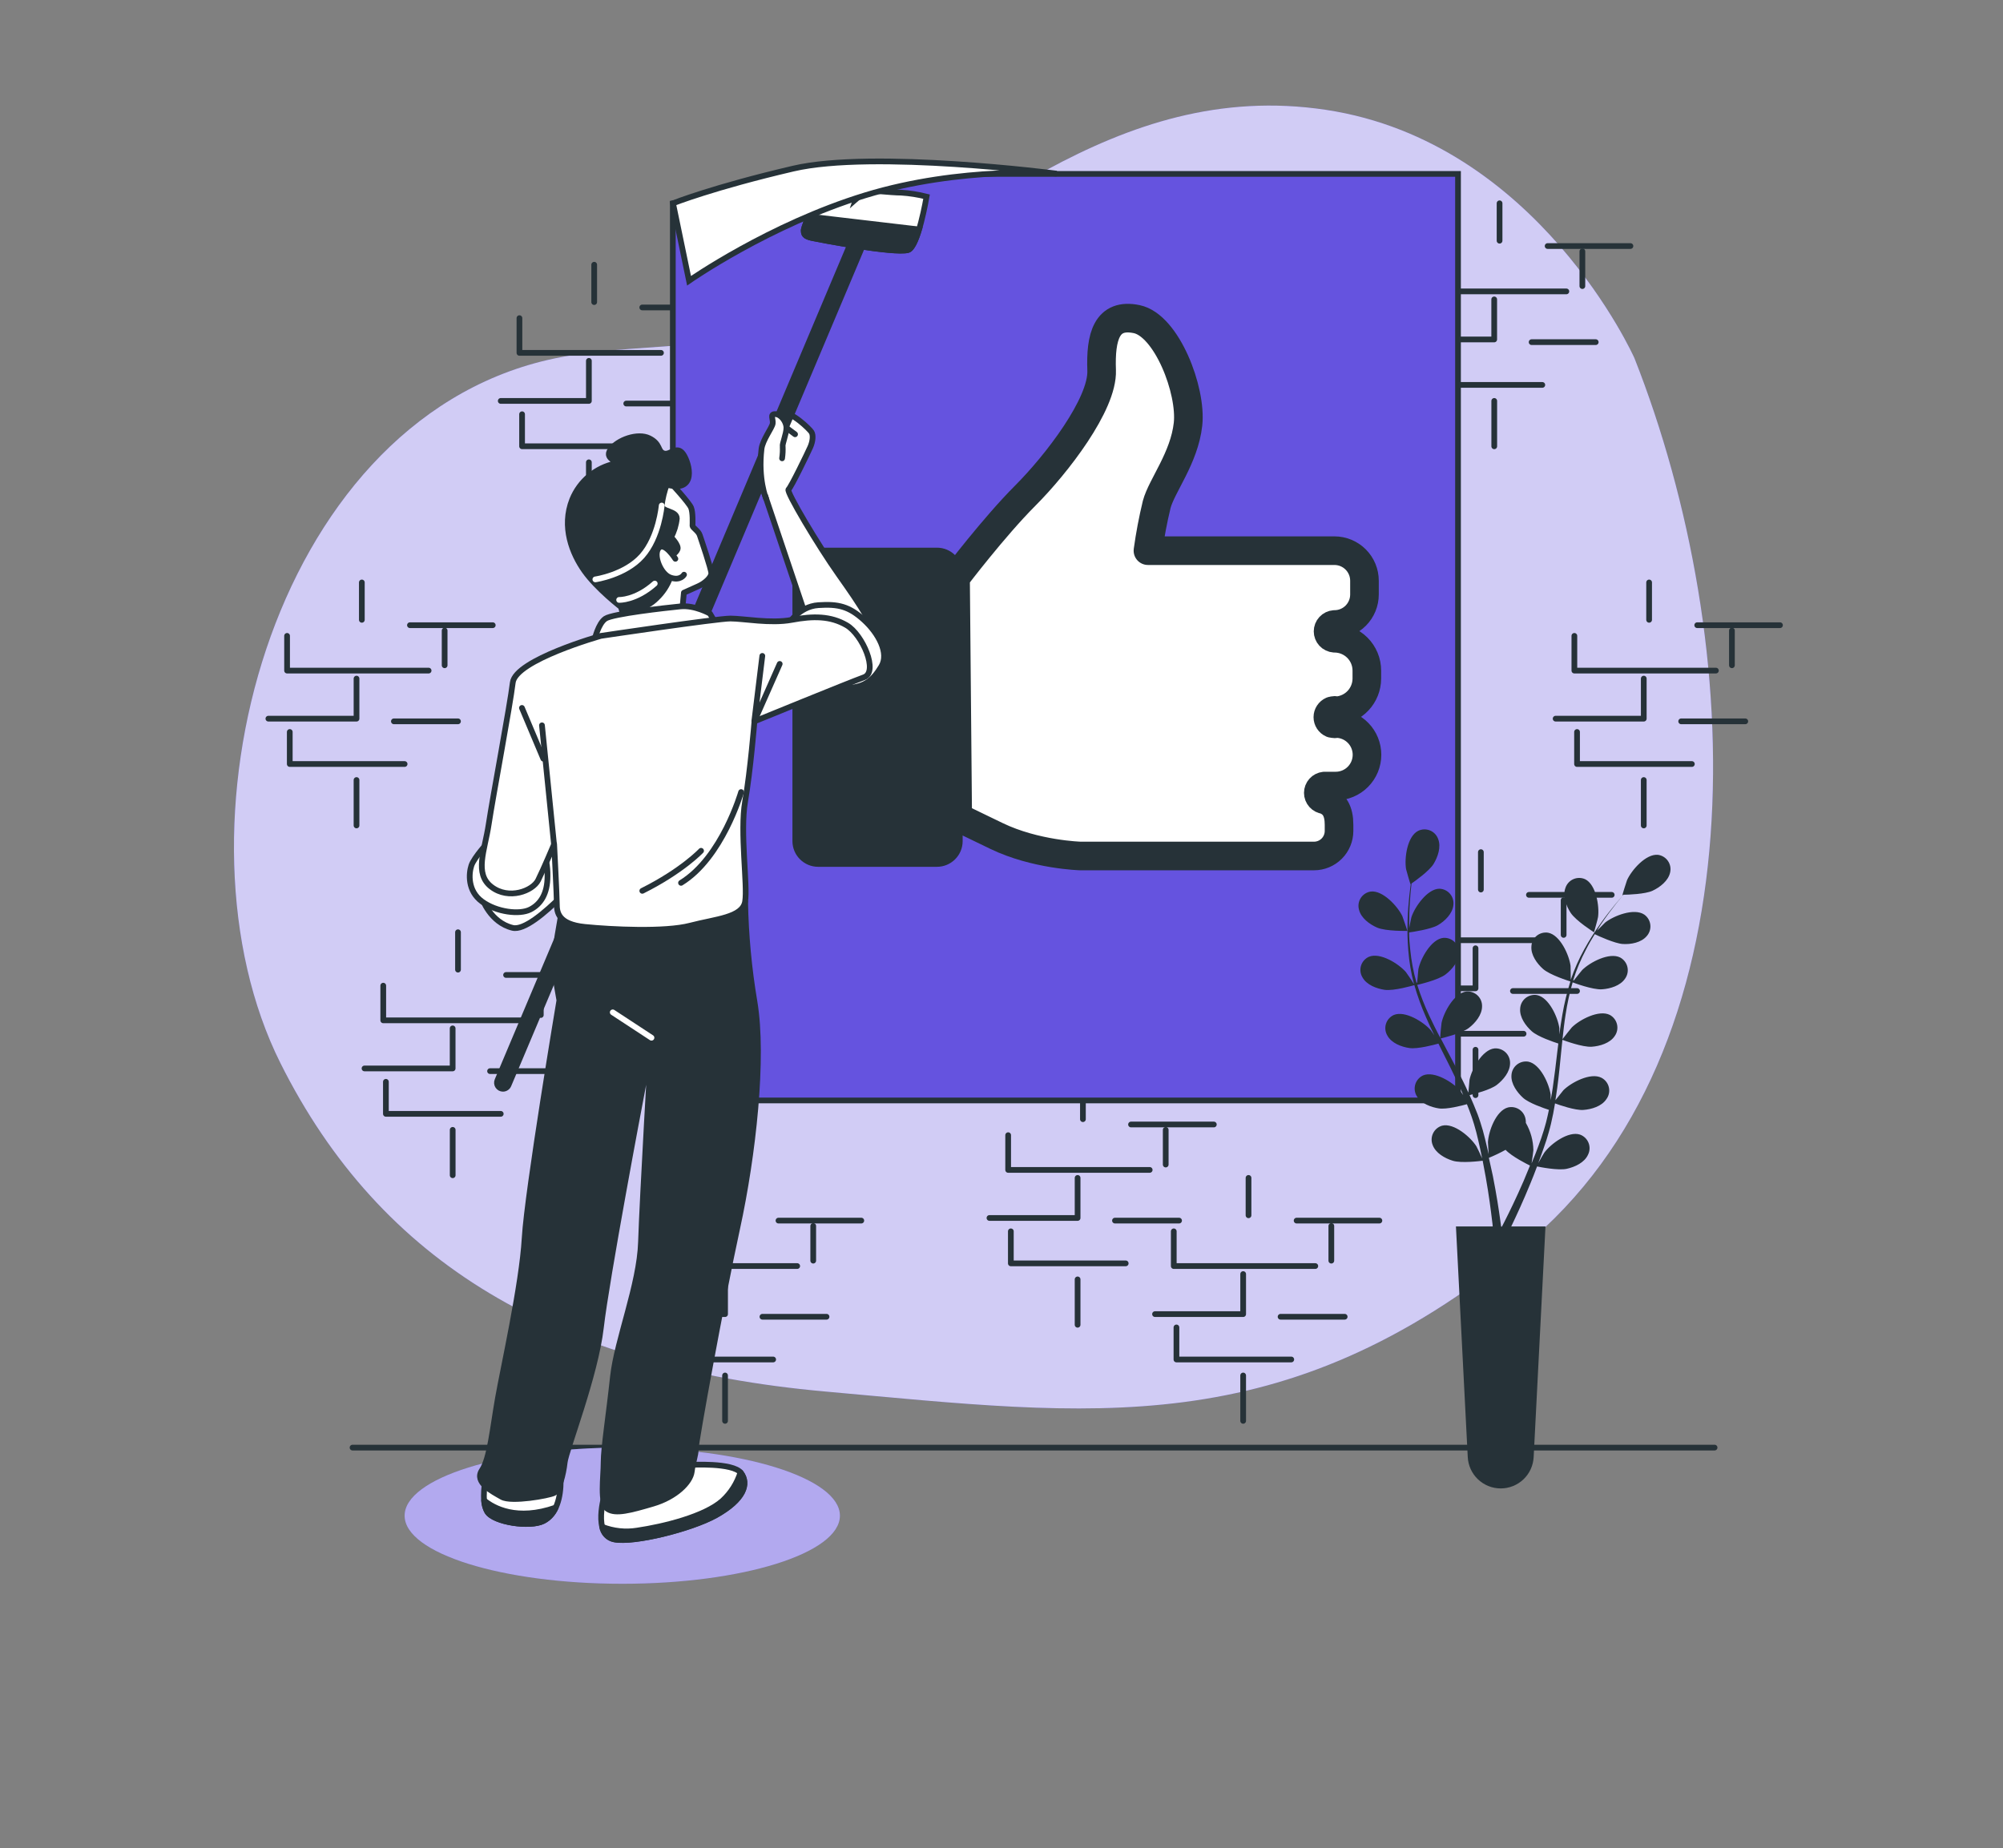 <svg width="350" height="323" viewBox="0 0 350 323" fill="none" xmlns="http://www.w3.org/2000/svg">
<rect x="0" y="0" width="350" height="323" fill="#808080" stroke="none"/>
<path d="M285.6 62.599C285.6 62.599 268.8 24.799 231.7 19.199C194.6 13.599 168.7 40.899 141.4 54.899C127.106 62.228 110.775 59.386 95.599 62.935C47.068 74.282 28.784 145.367 49 185.799C66.5 220.799 97.3 238.999 144.2 243.199C191.1 247.399 224 252.299 266 217.999C308 183.699 305.2 112.299 285.6 62.599Z" fill="#6553DF"/>
<path opacity="0.7" d="M285.6 62.599C285.6 62.599 268.8 24.799 231.7 19.199C194.6 13.599 168.7 40.899 141.4 54.899C127.106 62.228 110.775 59.386 95.599 62.935C47.068 74.282 28.784 145.367 49 185.799C66.5 220.799 97.3 238.999 144.2 243.199C191.1 247.399 224 252.299 266 217.999C308 183.699 305.2 112.299 285.6 62.599Z" fill="white"/>
<path d="M275.102 111.133V117.202H299.833" stroke="#263238" stroke-linecap="round" stroke-linejoin="round"/>
<path d="M287.228 118.602V125.602H271.828" stroke="#263238" stroke-linecap="round" stroke-linejoin="round"/>
<path d="M275.57 127.93V133.53H295.632" stroke="#263238" stroke-linecap="round" stroke-linejoin="round"/>
<path d="M293.766 126.07H304.966" stroke="#263238" stroke-linecap="round" stroke-linejoin="round"/>
<path d="M287.227 136.328V144.266" stroke="#263238" stroke-linecap="round" stroke-linejoin="round"/>
<path d="M302.633 116.272V110.203" stroke="#263238" stroke-linecap="round" stroke-linejoin="round"/>
<path d="M288.164 108.328V101.797" stroke="#263238" stroke-linecap="round" stroke-linejoin="round"/>
<path d="M296.57 109.266H311.032" stroke="#263238" stroke-linecap="round" stroke-linejoin="round"/>
<path d="M248.969 44.867V50.929H273.7" stroke="#263238" stroke-linecap="round" stroke-linejoin="round"/>
<path d="M261.095 52.328V59.328H245.695" stroke="#263238" stroke-linecap="round" stroke-linejoin="round"/>
<path d="M249.43 61.672V67.272H269.499" stroke="#263238" stroke-linecap="round" stroke-linejoin="round"/>
<path d="M267.633 59.797H278.833" stroke="#263238" stroke-linecap="round" stroke-linejoin="round"/>
<path d="M261.102 70.07V78.001" stroke="#263238" stroke-linecap="round" stroke-linejoin="round"/>
<path d="M276.5 49.999V43.93" stroke="#263238" stroke-linecap="round" stroke-linejoin="round"/>
<path d="M262.031 42.069V35.531" stroke="#263238" stroke-linecap="round" stroke-linejoin="round"/>
<path d="M270.43 43H284.899" stroke="#263238" stroke-linecap="round" stroke-linejoin="round"/>
<path d="M176.164 198.398V204.467H200.895" stroke="#263238" stroke-linecap="round" stroke-linejoin="round"/>
<path d="M188.298 205.867V212.867H172.898" stroke="#263238" stroke-linecap="round" stroke-linejoin="round"/>
<path d="M176.633 215.203V220.803H196.702" stroke="#263238" stroke-linecap="round" stroke-linejoin="round"/>
<path d="M194.828 213.328H206.028" stroke="#263238" stroke-linecap="round" stroke-linejoin="round"/>
<path d="M188.297 223.602V231.533" stroke="#263238" stroke-linecap="round" stroke-linejoin="round"/>
<path d="M203.695 203.531V197.469" stroke="#263238" stroke-linecap="round" stroke-linejoin="round"/>
<path d="M189.227 195.601V189.07" stroke="#263238" stroke-linecap="round" stroke-linejoin="round"/>
<path d="M197.633 196.531H212.102" stroke="#263238" stroke-linecap="round" stroke-linejoin="round"/>
<path d="M66.969 172.266V178.328H91.7" stroke="#263238" stroke-linecap="round" stroke-linejoin="round"/>
<path d="M79.095 179.734V186.734H63.695" stroke="#263238" stroke-linecap="round" stroke-linejoin="round"/>
<path d="M67.43 189.07V194.67H87.499" stroke="#263238" stroke-linecap="round" stroke-linejoin="round"/>
<path d="M85.633 187.203H96.833" stroke="#263238" stroke-linecap="round" stroke-linejoin="round"/>
<path d="M79.102 197.469V205.4" stroke="#263238" stroke-linecap="round" stroke-linejoin="round"/>
<path d="M94.5 177.397V171.328" stroke="#263238" stroke-linecap="round" stroke-linejoin="round"/>
<path d="M80.031 169.468V162.93" stroke="#263238" stroke-linecap="round" stroke-linejoin="round"/>
<path d="M88.43 170.398H102.899" stroke="#263238" stroke-linecap="round" stroke-linejoin="round"/>
<path d="M205.102 215.203V221.272H229.833" stroke="#263238" stroke-linecap="round" stroke-linejoin="round"/>
<path d="M217.228 222.672V229.672H201.828" stroke="#263238" stroke-linecap="round" stroke-linejoin="round"/>
<path d="M205.57 232V237.6H225.632" stroke="#263238" stroke-linecap="round" stroke-linejoin="round"/>
<path d="M223.766 230.133H234.966" stroke="#263238" stroke-linecap="round" stroke-linejoin="round"/>
<path d="M217.227 240.398V248.329" stroke="#263238" stroke-linecap="round" stroke-linejoin="round"/>
<path d="M232.633 220.328V214.266" stroke="#263238" stroke-linecap="round" stroke-linejoin="round"/>
<path d="M218.164 212.398V205.867" stroke="#263238" stroke-linecap="round" stroke-linejoin="round"/>
<path d="M226.57 213.328H241.032" stroke="#263238" stroke-linecap="round" stroke-linejoin="round"/>
<path d="M114.57 215.203V221.272H139.301" stroke="#263238" stroke-linecap="round" stroke-linejoin="round"/>
<path d="M126.697 222.672V229.672H111.297" stroke="#263238" stroke-linecap="round" stroke-linejoin="round"/>
<path d="M115.031 232V237.6H135.1" stroke="#263238" stroke-linecap="round" stroke-linejoin="round"/>
<path d="M133.227 230.133H144.427" stroke="#263238" stroke-linecap="round" stroke-linejoin="round"/>
<path d="M126.695 240.398V248.329" stroke="#263238" stroke-linecap="round" stroke-linejoin="round"/>
<path d="M142.102 220.328V214.266" stroke="#263238" stroke-linecap="round" stroke-linejoin="round"/>
<path d="M127.633 212.398V205.867" stroke="#263238" stroke-linecap="round" stroke-linejoin="round"/>
<path d="M136.031 213.328H150.5" stroke="#263238" stroke-linecap="round" stroke-linejoin="round"/>
<path d="M50.164 111.133V117.202H74.895" stroke="#263238" stroke-linecap="round" stroke-linejoin="round"/>
<path d="M62.298 118.602V125.602H46.898" stroke="#263238" stroke-linecap="round" stroke-linejoin="round"/>
<path d="M50.633 127.93V133.53H70.702" stroke="#263238" stroke-linecap="round" stroke-linejoin="round"/>
<path d="M68.828 126.07H80.028" stroke="#263238" stroke-linecap="round" stroke-linejoin="round"/>
<path d="M62.297 136.328V144.266" stroke="#263238" stroke-linecap="round" stroke-linejoin="round"/>
<path d="M77.695 116.272V110.203" stroke="#263238" stroke-linecap="round" stroke-linejoin="round"/>
<path d="M63.227 108.328V101.797" stroke="#263238" stroke-linecap="round" stroke-linejoin="round"/>
<path d="M71.633 109.266H86.102" stroke="#263238" stroke-linecap="round" stroke-linejoin="round"/>
<path d="M90.766 55.602V61.671H115.497" stroke="#263238" stroke-linecap="round" stroke-linejoin="round"/>
<path d="M102.9 63.07V70.07H87.5" stroke="#263238" stroke-linecap="round" stroke-linejoin="round"/>
<path d="M91.227 72.398V77.998H111.296" stroke="#263238" stroke-linecap="round" stroke-linejoin="round"/>
<path d="M109.43 70.531H120.63" stroke="#263238" stroke-linecap="round" stroke-linejoin="round"/>
<path d="M102.898 80.797V88.728" stroke="#263238" stroke-linecap="round" stroke-linejoin="round"/>
<path d="M118.297 60.734V54.672" stroke="#263238" stroke-linecap="round" stroke-linejoin="round"/>
<path d="M103.828 52.797V46.266" stroke="#263238" stroke-linecap="round" stroke-linejoin="round"/>
<path d="M112.227 53.734H126.696" stroke="#263238" stroke-linecap="round" stroke-linejoin="round"/>
<path d="M245.695 158.266V164.328H270.426" stroke="#263238" stroke-linecap="round" stroke-linejoin="round"/>
<path d="M257.83 165.734V172.734H242.43" stroke="#263238" stroke-linecap="round" stroke-linejoin="round"/>
<path d="M246.164 175.07V180.67H266.226" stroke="#263238" stroke-linecap="round" stroke-linejoin="round"/>
<path d="M264.367 173.203H275.567" stroke="#263238" stroke-linecap="round" stroke-linejoin="round"/>
<path d="M257.828 183.469V191.4" stroke="#263238" stroke-linecap="round" stroke-linejoin="round"/>
<path d="M273.227 163.397V157.328" stroke="#263238" stroke-linecap="round" stroke-linejoin="round"/>
<path d="M258.766 155.468V148.93" stroke="#263238" stroke-linecap="round" stroke-linejoin="round"/>
<path d="M267.164 156.398H281.626" stroke="#263238" stroke-linecap="round" stroke-linejoin="round"/>
<path d="M61.602 253H299.602" stroke="#263238" stroke-linecap="round" stroke-linejoin="round"/>
<path d="M108.734 276.8C129.738 276.8 146.765 271.472 146.765 264.9C146.765 258.328 129.738 253 108.734 253C87.73 253 70.703 258.328 70.703 264.9C70.703 271.472 87.73 276.8 108.734 276.8Z" fill="#6553DF"/>
<path opacity="0.5" d="M108.734 276.8C129.738 276.8 146.765 271.472 146.765 264.9C146.765 258.328 129.738 253 108.734 253C87.73 253 70.703 258.328 70.703 264.9C70.703 271.472 87.73 276.8 108.734 276.8Z" fill="white"/>
<path d="M117.57 35.529V192.329H254.77V30.398H149.301L117.57 35.529Z" fill="#6553DF" stroke="#263238" stroke-miterlimit="10"/>
<path d="M238.866 131.901C238.863 130.487 238.312 129.129 237.33 128.112C236.347 127.095 235.008 126.499 233.595 126.448C233.477 126.485 233.354 126.504 233.231 126.504C233.097 126.503 232.965 126.479 232.839 126.434H232.741C232.528 126.341 232.347 126.187 232.221 125.993C232.094 125.798 232.026 125.571 232.026 125.339C232.026 125.107 232.094 124.879 232.221 124.685C232.347 124.49 232.528 124.337 232.741 124.243H232.797C232.936 124.191 233.082 124.162 233.231 124.159C233.355 124.161 233.477 124.183 233.595 124.222C235.013 124.119 236.339 123.485 237.311 122.447C238.282 121.409 238.827 120.044 238.838 118.622V117.201C238.838 116.458 238.691 115.722 238.407 115.035C238.122 114.349 237.705 113.725 237.179 113.199C236.653 112.674 236.028 112.258 235.341 111.974C234.654 111.69 233.918 111.544 233.175 111.545C232.872 111.522 232.59 111.386 232.383 111.163C232.177 110.94 232.062 110.648 232.062 110.345C232.062 110.041 232.177 109.749 232.383 109.527C232.59 109.304 232.872 109.167 233.175 109.144H233.245C234.624 109.128 235.942 108.568 236.911 107.587C237.881 106.605 238.425 105.281 238.425 103.901V101.493C238.425 100.101 237.872 98.766 236.887 97.781C235.902 96.796 234.567 96.243 233.175 96.243H200.59C200.965 93.522 201.477 90.821 202.123 88.151C202.998 84.875 206.932 80.059 207.59 74.151C208.248 68.243 203.873 56.868 198.623 55.776C193.373 54.684 192.281 58.835 192.498 64.743C192.715 70.651 184.623 81.144 179.156 86.618C173.689 92.092 166.969 100.947 166.969 100.947L167.347 142.828L174.123 146.104C180.906 149.387 188.781 149.604 188.781 149.604H229.605C230.765 149.604 231.878 149.143 232.698 148.323C233.519 147.502 233.98 146.39 233.98 145.229V144.137C233.98 141.722 233.147 140.378 231.425 139.762C231.131 139.73 230.86 139.591 230.663 139.372C230.466 139.152 230.357 138.867 230.357 138.572C230.357 138.277 230.466 137.993 230.663 137.773C230.86 137.553 231.131 137.414 231.425 137.382H233.399C234.118 137.382 234.83 137.24 235.494 136.965C236.158 136.689 236.762 136.285 237.269 135.776C237.777 135.267 238.18 134.663 238.454 133.998C238.728 133.333 238.868 132.62 238.866 131.901Z" fill="white" stroke="#263238" stroke-width="5" stroke-linecap="round" stroke-linejoin="round"/>
<path d="M163.718 95.719H142.963C140.481 95.719 138.469 97.731 138.469 100.213V147.001C138.469 149.483 140.481 151.495 142.963 151.495H163.718C166.2 151.495 168.212 149.483 168.212 147.001V100.213C168.212 97.731 166.2 95.719 163.718 95.719Z" fill="#263238"/>
<path d="M140.7 107.4L133.231 85.231C132.911 84.005 132.677 82.758 132.531 81.5C132.531 80.569 136.248 75.2 136.248 75.2C136.248 75.2 135.38 72.694 136.794 72.26C138.208 71.826 141.477 74.983 141.806 75.529C142.135 76.075 142.023 77.16 141.589 78.14C141.155 79.12 138.208 85.224 137.774 85.546C137.34 85.868 142.891 95.241 146.594 100.47C150.297 105.699 153.594 110.487 152.803 112.559C152.012 114.631 148.561 112.993 145.943 111.796C144.007 110.768 142.243 109.446 140.714 107.876L140.7 107.4Z" fill="white" stroke="#263238" stroke-linecap="round" stroke-linejoin="round"/>
<path d="M137.422 74.773L138.927 75.9" stroke="#263238" stroke-linecap="round" stroke-linejoin="round"/>
<path d="M84.246 157.011C84.246 157.011 85.646 161.211 89.573 162.163C93.5 163.115 104.042 150.102 104.042 150.102L104.504 146.133L88.642 148.002C88.642 148.002 83.546 150.942 84.246 157.011Z" fill="white" stroke="#263238" stroke-linecap="round" stroke-linejoin="round"/>
<path d="M143.707 32.269C143.707 32.269 140.445 39.5 140.445 40.2C140.445 40.9 140.529 41.306 141.908 41.6C143.287 41.894 156.209 44.358 158.645 43.7C160.423 43.245 161.907 34.369 161.907 34.369C160.455 34.001 158.972 33.767 157.476 33.669C155.845 33.669 151.407 33.2 151.407 33.2L149.545 34.831L150.245 32.731L147.445 32.269L146.745 33.9L146.304 32.031L143.707 32.269Z" fill="white" stroke="#263238" stroke-miterlimit="10"/>
<path d="M158.645 43.695C159.345 43.513 160.045 41.924 160.591 40.104L141.285 37.836C140.933 38.594 140.651 39.384 140.445 40.195C140.445 40.895 140.529 41.301 141.908 41.595C143.287 41.889 156.209 44.318 158.645 43.695Z" fill="#263238" stroke="#263238" stroke-miterlimit="10"/>
<path d="M87.883 190.29C87.71 190.289 87.54 190.245 87.388 190.162C87.236 190.079 87.106 189.96 87.011 189.816C86.915 189.671 86.857 189.506 86.841 189.333C86.824 189.161 86.85 188.987 86.917 188.827L149.217 41.127C149.326 40.87 149.532 40.667 149.791 40.562C150.049 40.457 150.339 40.459 150.596 40.567C150.853 40.676 151.057 40.882 151.162 41.141C151.267 41.399 151.265 41.689 151.156 41.946L88.856 189.646C88.774 189.837 88.638 189.999 88.466 190.114C88.293 190.228 88.09 190.289 87.883 190.29Z" fill="#263238" stroke="#263238" stroke-miterlimit="10"/>
<path d="M133.847 87.096C133.847 87.096 132.447 83.771 133.063 78.472C133.245 76.897 134.918 74.769 135.023 74.006C135.128 73.243 134.477 72.375 135.457 72.375C136.437 72.375 137.417 73.677 137.417 74.769C137.417 75.861 136.661 77.569 136.766 78.038C136.799 78.728 136.764 79.42 136.661 80.103" fill="white"/>
<path d="M133.847 87.096C133.847 87.096 132.447 83.771 133.063 78.472C133.245 76.897 134.918 74.769 135.023 74.006C135.128 73.243 134.477 72.375 135.457 72.375C136.437 72.375 137.417 73.677 137.417 74.769C137.417 75.861 136.661 77.569 136.766 78.038C136.799 78.728 136.764 79.42 136.661 80.103" stroke="#263238" stroke-linecap="round" stroke-linejoin="round"/>
<path d="M117.259 84.448C117.259 84.448 120.409 87.85 120.759 88.732C121.109 89.614 121.011 91.532 121.011 91.882C121.011 92.232 122.019 92.764 122.271 93.52C122.523 94.276 124.288 99.435 124.288 100.191C124.288 100.947 123.153 101.955 122.019 102.459L119.5 103.593L119.121 107.625L109.321 109.137L108.188 104.853C108.188 104.853 111.337 103.971 111.688 101.199C112.037 98.427 107.782 94.528 108.79 90.118C109.798 85.708 114.361 83.44 117.259 84.448Z" fill="white" stroke="#263238" stroke-linecap="round" stroke-linejoin="round"/>
<path d="M116.502 84.7C116.073 85.881 115.777 87.107 115.62 88.354C115.62 89.488 118.266 89.236 118.266 90.622C118.146 91.769 117.803 92.881 117.258 93.898C117.258 93.898 118.658 95.298 118.392 95.998C118.126 96.698 116.992 97.51 116.628 96.628C116.264 95.746 114.612 96.124 115.228 97.888C115.652 99.01 116.295 100.038 117.118 100.912C116.616 102.3 115.796 103.551 114.724 104.566C112.834 106.456 109.936 107.086 109.18 106.582C108.424 106.078 104.28 102.802 102.131 99.778C99.982 96.754 98.099 92.078 99.989 87.311C100.632 85.72 101.658 84.313 102.976 83.214C104.293 82.115 105.862 81.358 107.542 81.011C108.802 80.759 105.4 80.381 106.66 78.617C107.92 76.853 111.448 75.593 113.464 76.601C115.48 77.609 114.864 78.869 115.984 79.247C117.104 79.625 118.252 77.735 119.386 79.373C120.52 81.011 121.801 86.212 116.502 84.7Z" fill="#263238" stroke="#263238" stroke-linecap="round" stroke-linejoin="round"/>
<path d="M115.623 88.352C115.623 88.352 115.154 93.84 112.193 97.179C109.232 100.518 104.031 101.26 104.031 101.26" stroke="white" stroke-linecap="round" stroke-linejoin="round"/>
<path d="M108.188 104.848C108.188 104.848 111.078 104.96 114.41 101.992" stroke="white" stroke-linecap="round" stroke-linejoin="round"/>
<path d="M118.014 97.665C118.014 97.665 116.124 94.648 115.116 95.775C114.108 96.903 115.368 100.312 117.132 100.942C118.896 101.572 119.526 100.438 119.526 100.438" fill="white"/>
<path d="M118.014 97.665C118.014 97.665 116.124 94.648 115.116 95.775C114.108 96.903 115.368 100.312 117.132 100.942C118.896 101.572 119.526 100.438 119.526 100.438" stroke="#263238" stroke-linecap="round" stroke-linejoin="round"/>
<path d="M103.906 111.777C103.906 111.777 104.529 108.977 105.789 108.123C107.049 107.269 116.373 106.233 118.893 105.981C121.413 105.729 124.059 107.241 124.059 107.241L125.319 109.383L103.906 111.777Z" fill="white" stroke="#263238" stroke-linecap="round" stroke-linejoin="round"/>
<path d="M85.401 147.067C85.401 147.067 82.832 149.867 82.371 151.267C81.909 152.667 81.671 155.698 84.233 157.567C86.794 159.436 90.77 159.898 92.632 158.967C94.495 158.036 95.671 156.167 95.671 153.129C95.711 151.447 95.391 149.777 94.733 148.229C94.733 148.229 88.642 144.498 85.401 147.067Z" fill="white" stroke="#263238" stroke-linecap="round" stroke-linejoin="round"/>
<path d="M137.641 109.264C137.641 109.264 139.503 105.995 143.003 105.764C146.503 105.533 148.372 105.995 150.941 108.326C153.51 110.657 155.4 114.164 154 116.495C152.6 118.826 151.2 119.995 148.4 120.226C145.6 120.457 142.8 117.195 142.8 117.195L137.641 109.264Z" fill="white" stroke="#263238" stroke-linecap="round" stroke-linejoin="round"/>
<path d="M120.607 256.027C120.607 256.027 128.076 255.565 129.476 257.427C130.876 259.289 130.057 262.047 125.052 264.826C120.684 267.255 110.709 269.726 107.356 269.026C103.436 268.27 105.676 261.137 105.676 261.137C105.676 261.137 116.407 261.627 120.607 256.027Z" fill="white" stroke="#263238" stroke-linecap="round" stroke-linejoin="round"/>
<path d="M129.39 257.336C128.8 259.227 127.724 260.929 126.268 262.271C123.153 265.071 115.922 266.828 111.358 267.5C109.29 267.839 107.168 267.612 105.219 266.842C105.303 267.386 105.553 267.89 105.935 268.287C106.318 268.683 106.813 268.951 107.354 269.054C110.707 269.705 120.654 267.255 125.05 264.854C130.055 262.054 130.874 259.324 129.474 257.455L129.39 257.336Z" fill="#263238" stroke="#263238" stroke-linecap="round" stroke-linejoin="round"/>
<path d="M84.906 258.129C84.906 258.129 83.975 262.329 85.144 264.198C86.313 266.067 92.606 266.998 94.944 265.829C97.282 264.66 97.975 261.629 97.975 258.829C97.975 256.029 94.006 261.867 84.906 258.129Z" fill="white" stroke="#263238" stroke-linecap="round" stroke-linejoin="round"/>
<path d="M84.586 262.227C84.616 262.918 84.805 263.594 85.139 264.201C86.301 266.07 92.601 267.001 94.939 265.832C95.908 265.318 96.671 264.488 97.102 263.48C90.298 265.874 86.224 263.571 84.586 262.227Z" fill="#263238" stroke="#263238" stroke-linecap="round" stroke-linejoin="round"/>
<path d="M98.207 158.97C98.207 158.97 96.576 167.601 96.807 169.232C97.038 170.863 97.745 174.832 97.745 174.832C97.745 174.832 92.145 208.201 91.676 216.37C91.207 224.539 87.945 239.001 87.007 244.37C86.069 249.739 85.607 254.87 84.207 256.97C82.807 259.07 86.076 260.701 87.707 261.632C89.338 262.563 95.876 261.401 96.807 260.932C97.738 260.463 98.445 257.67 98.676 255.57C98.907 253.47 104.045 240.401 105.004 232.001C105.963 223.601 111.773 192.801 112.235 190.47C112.697 188.139 113.873 181.37 113.873 181.37C113.873 181.37 112.235 209.601 112.004 217.07C111.773 224.539 107.804 234.101 107.104 240.632C106.404 247.163 105.473 253.001 105.473 255.57C105.473 258.139 104.773 262.801 106.173 263.732C107.573 264.663 110.135 263.97 114.104 262.801C118.073 261.632 120.635 259.07 120.873 257.201C121.111 255.332 121.573 254.401 121.573 253.232C121.573 252.063 126.004 227.57 128.804 214.732C131.604 201.894 133.473 184.87 131.835 175.07C130.859 169.285 130.314 163.436 130.204 157.57C130.204 157.57 108.707 163.401 98.207 158.97Z" fill="#263238" stroke="#263238" stroke-linecap="round" stroke-linejoin="round"/>
<path d="M113.839 181.368L107.07 176.93" stroke="white" stroke-linecap="round" stroke-linejoin="round"/>
<path d="M105 111.133C105 111.133 90.069 115.333 89.6 119.302C89.131 123.271 86.1 139.371 85.4 144.033C84.7 148.695 82.831 152.671 85.869 155.002C88.907 157.333 93.1 155.702 94.031 153.833C94.962 151.964 96.831 147.533 96.831 147.533C96.831 147.533 97.3 156.633 97.3 158.033C97.3 159.433 97.531 161.533 102.2 162.002C106.869 162.471 116.2 162.933 120.631 161.771C125.062 160.609 129.731 160.371 130.2 157.571C130.669 154.771 129.269 145.433 130.2 140.071C131.131 134.709 131.831 126.071 131.831 126.071C131.831 126.071 148.4 119.302 150.969 118.371C153.538 117.44 150.731 110.902 147.931 109.271C145.131 107.64 142.1 107.633 138.369 108.333C134.638 109.033 129.969 108.102 127.631 108.102C125.293 108.102 105 111.133 105 111.133Z" fill="white" stroke="#263238" stroke-linecap="round" stroke-linejoin="round"/>
<path d="M133.205 114.633L131.805 126.071L136.243 116.033" stroke="#263238" stroke-linecap="round" stroke-linejoin="round"/>
<path d="M96.803 147.528L94.703 126.766" stroke="#263238" stroke-linecap="round" stroke-linejoin="round"/>
<path d="M94.941 132.596L91.203 123.727" stroke="#263238" stroke-linecap="round" stroke-linejoin="round"/>
<path d="M129.5 138.43C129.5 138.43 126.231 149.868 119 154.299" stroke="#263238" stroke-linecap="round" stroke-linejoin="round"/>
<path d="M122.503 148.695C122.503 148.695 119.234 152.195 112.234 155.695" stroke="#263238" stroke-linecap="round" stroke-linejoin="round"/>
<path d="M117.602 35.529L120.402 49.067C120.402 49.067 134.402 39.267 151.202 34.129C168.002 28.991 184.634 30.342 184.634 30.342C184.634 30.342 152.602 26.198 138.602 29.467C124.602 32.736 117.602 35.529 117.602 35.529Z" fill="white" stroke="#263238" stroke-miterlimit="10"/>
<path d="M237.468 158.986C237.372 158.645 237.35 158.287 237.403 157.937C237.455 157.586 237.581 157.251 237.772 156.952C237.963 156.654 238.215 156.399 238.511 156.204C238.807 156.009 239.141 155.879 239.491 155.822C241.591 155.535 244.209 158.377 245.035 160.099C245.105 160.246 245.945 162.696 245.91 162.696C245.875 162.696 242.158 162.78 240.625 162.115C239.323 161.541 237.818 160.456 237.468 158.986ZM291.837 152.469C291.529 153.939 290.052 155.073 288.764 155.675C287.476 156.277 284.424 156.375 283.675 156.375C283.262 156.858 282.835 157.376 282.373 157.957C281.561 158.993 280.665 160.176 279.769 161.52C279.531 161.877 279.286 162.269 279.069 162.647C279.608 162.094 280.357 161.345 280.469 161.247C281.96 160.057 285.537 158.643 287.322 159.847C287.611 160.052 287.854 160.316 288.036 160.621C288.217 160.926 288.332 161.266 288.373 161.618C288.415 161.971 288.382 162.328 288.277 162.667C288.172 163.005 287.996 163.318 287.763 163.585C286.804 164.747 284.963 165.076 283.563 164.985C282.163 164.894 279.293 163.585 278.663 163.27C278.138 164.117 277.62 164.999 277.137 165.951C276.23 167.665 275.48 169.457 274.897 171.306L275.002 171.362C275.436 170.788 276.402 169.612 276.472 169.528C277.823 168.177 281.225 166.378 283.122 167.351C283.433 167.522 283.705 167.757 283.92 168.04C284.135 168.323 284.288 168.648 284.368 168.994C284.449 169.341 284.456 169.7 284.388 170.049C284.32 170.398 284.18 170.728 283.976 171.019C283.15 172.279 281.365 172.804 279.944 172.902C278.313 173.021 274.925 171.74 274.799 171.691C274.263 173.543 273.852 175.427 273.567 177.333C273.343 178.733 273.182 180.175 273.028 181.617C273.322 181.211 274.561 179.664 274.659 179.559C276.01 178.215 279.412 176.409 281.316 177.389C281.626 177.561 281.897 177.797 282.11 178.08C282.324 178.364 282.475 178.689 282.555 179.035C282.635 179.381 282.641 179.739 282.574 180.088C282.506 180.436 282.366 180.766 282.163 181.057C281.337 182.317 279.559 182.842 278.138 182.94C276.535 183.052 273.287 181.841 273.014 181.736C272.944 182.394 272.874 183.045 272.811 183.703C272.601 185.852 272.398 188.001 272.111 190.122C272.02 190.822 271.901 191.571 271.789 192.292C272.251 191.697 273.112 190.619 273.189 190.535C274.54 189.191 277.942 187.385 279.839 188.365C280.161 188.534 280.443 188.77 280.666 189.058C280.888 189.345 281.046 189.678 281.128 190.033C281.21 190.387 281.214 190.755 281.14 191.111C281.066 191.468 280.916 191.804 280.7 192.096C279.874 193.363 278.096 193.881 276.675 193.986C275.254 194.091 272.475 193.125 271.719 192.845C271.523 194.042 271.299 195.225 271.019 196.387C270.886 196.877 270.788 197.395 270.634 197.864L270.214 199.264C269.892 200.216 269.591 201.105 269.269 201.987C269.108 202.435 268.947 202.848 268.786 203.282C269.164 202.582 269.78 201.539 269.85 201.448C270.977 199.915 274.05 197.619 276.094 198.298C276.428 198.42 276.733 198.611 276.989 198.858C277.244 199.106 277.445 199.404 277.577 199.735C277.709 200.065 277.77 200.42 277.756 200.776C277.741 201.131 277.652 201.48 277.494 201.798C276.871 203.198 275.191 203.954 273.798 204.269C272.272 204.619 268.982 203.947 268.583 203.863C268.184 204.92 267.785 205.963 267.393 206.894C266.161 209.904 265.02 212.361 264.201 214.076C264.152 214.167 264.11 214.258 264.068 214.349H270.053L267.988 254.669C267.912 256.144 267.273 257.534 266.202 258.552C265.131 259.569 263.711 260.136 262.234 260.136C260.756 260.137 259.334 259.569 258.262 258.552C257.19 257.535 256.55 256.145 256.473 254.669L254.408 214.349H260.834C260.834 214.069 260.771 213.775 260.736 213.439C260.519 211.577 260.176 208.917 259.616 205.739C259.455 204.822 259.273 203.856 259.077 202.862C258.657 202.918 255.339 203.338 253.841 202.862C252.476 202.442 250.859 201.532 250.341 200.118C250.208 199.789 250.146 199.436 250.159 199.082C250.172 198.727 250.259 198.379 250.415 198.06C250.571 197.742 250.791 197.459 251.063 197.231C251.335 197.003 251.652 196.835 251.993 196.737C254.058 196.212 256.97 198.732 257.985 200.349C258.048 200.454 258.685 201.749 258.986 202.449C258.867 201.847 258.748 201.252 258.608 200.629C258.419 199.74 258.188 198.795 257.964 197.885C257.838 197.416 257.705 196.94 257.572 196.485C257.439 196.03 257.271 195.554 257.117 195.085C256.879 194.385 256.606 193.685 256.326 192.985C255.43 193.237 252.777 193.923 251.426 193.72C250.075 193.517 248.276 192.866 247.548 191.543C247.367 191.238 247.253 190.898 247.212 190.546C247.171 190.194 247.204 189.837 247.31 189.499C247.415 189.16 247.591 188.848 247.824 188.582C248.058 188.315 248.346 188.101 248.668 187.952C250.635 187.119 253.89 189.17 255.143 190.612C255.178 190.661 255.416 190.99 255.682 191.389C255.395 190.689 255.108 190.038 254.793 189.366C253.89 187.448 252.917 185.53 251.951 183.605C251.748 183.199 251.552 182.793 251.349 182.394C250.593 182.604 247.723 183.374 246.295 183.171C244.867 182.968 243.145 182.31 242.424 180.987C242.242 180.683 242.126 180.344 242.084 179.991C242.042 179.639 242.075 179.282 242.179 178.944C242.284 178.605 242.46 178.292 242.693 178.026C242.927 177.759 243.214 177.545 243.537 177.396C245.504 176.563 248.766 178.614 250.012 180.056C250.054 180.112 250.334 180.504 250.635 180.952C250.124 179.902 249.627 178.852 249.172 177.774C248.367 175.956 247.689 174.085 247.142 172.174C246.876 172.251 243.53 173.224 241.941 172.993C240.541 172.783 238.791 172.132 238.07 170.809C237.887 170.505 237.771 170.166 237.729 169.814C237.687 169.462 237.72 169.104 237.825 168.766C237.931 168.427 238.107 168.115 238.343 167.85C238.578 167.584 238.866 167.371 239.19 167.225C241.15 166.385 244.412 168.443 245.658 169.885C245.749 169.983 246.736 171.432 247.058 171.985V171.915C246.562 170.023 246.237 168.09 246.085 166.14C245.94 164.399 245.898 162.651 245.959 160.904C246.001 159.28 246.134 157.803 246.267 156.494C246.344 155.794 246.421 155.136 246.505 154.534H246.47C246.435 154.534 245.721 152.063 245.693 151.895C245.378 150.019 245.875 146.197 247.793 145.217C248.111 145.059 248.46 144.97 248.815 144.955C249.171 144.941 249.526 145.002 249.856 145.134C250.186 145.266 250.485 145.466 250.733 145.722C250.98 145.978 251.171 146.283 251.293 146.617C251.853 148.017 251.244 149.774 250.502 150.992C249.76 152.21 247.275 153.981 246.652 154.408C246.582 155.031 246.505 155.703 246.442 156.452C246.344 157.761 246.239 159.252 246.239 160.855C246.239 161.282 246.239 161.744 246.239 162.192C246.386 161.436 246.596 160.393 246.631 160.295C247.219 158.482 249.431 155.325 251.531 155.325C251.885 155.338 252.233 155.424 252.552 155.579C252.871 155.734 253.154 155.955 253.383 156.226C253.611 156.496 253.781 156.812 253.88 157.153C253.98 157.493 254.007 157.851 253.96 158.202C253.799 159.7 252.455 161.002 251.237 161.702C250.019 162.402 246.897 162.878 246.225 162.962C246.225 163.956 246.309 164.978 246.428 166.035C246.618 167.965 246.981 169.875 247.513 171.74H247.632C247.681 171.04 247.821 169.521 247.842 169.395C248.227 167.533 250.075 164.145 252.196 163.914C252.549 163.887 252.905 163.934 253.239 164.052C253.573 164.171 253.879 164.358 254.136 164.602C254.394 164.846 254.597 165.142 254.733 165.47C254.869 165.797 254.934 166.15 254.926 166.504C254.926 168.009 253.736 169.43 252.609 170.298C251.307 171.299 247.772 172.097 247.646 172.132C248.229 173.97 248.93 175.768 249.746 177.515C250.341 178.81 250.999 180.098 251.664 181.386C251.664 180.882 251.867 178.908 251.895 178.768C252.28 176.899 254.121 173.518 256.242 173.287C256.595 173.259 256.951 173.305 257.286 173.423C257.621 173.541 257.927 173.728 258.185 173.973C258.442 174.217 258.646 174.513 258.781 174.841C258.917 175.169 258.982 175.522 258.972 175.877C258.972 177.382 257.782 178.803 256.655 179.664C255.381 180.644 252.007 181.428 251.755 181.491C252.056 182.079 252.357 182.66 252.672 183.241C253.68 185.152 254.702 187.056 255.647 188.967C255.976 189.625 256.277 190.29 256.578 190.955C256.634 190.199 256.76 188.855 256.781 188.715C257.166 186.846 259.014 183.465 261.135 183.234C261.488 183.206 261.843 183.252 262.178 183.369C262.512 183.487 262.818 183.674 263.075 183.917C263.333 184.161 263.536 184.456 263.672 184.783C263.808 185.111 263.874 185.463 263.865 185.817C263.865 187.329 262.675 188.743 261.548 189.611C260.421 190.479 257.586 191.207 256.788 191.396C257.285 192.502 257.747 193.615 258.188 194.735C258.349 195.218 258.552 195.701 258.685 196.177C258.818 196.653 258.972 197.122 259.112 197.577C259.371 198.557 259.609 199.46 259.812 200.377C259.924 200.839 260.022 201.28 260.127 201.728C260.071 200.951 259.994 199.726 260.001 199.628C260.099 197.724 261.401 194.105 263.501 193.552C263.845 193.471 264.204 193.463 264.552 193.529C264.9 193.595 265.23 193.734 265.521 193.936C265.812 194.138 266.058 194.399 266.241 194.702C266.425 195.005 266.543 195.343 266.588 195.694C266.617 195.879 266.628 196.067 266.623 196.254C267.463 197.707 267.916 199.351 267.939 201.028C267.939 201.154 267.743 202.589 267.624 203.324C267.855 202.757 268.079 202.19 268.324 201.595C268.66 200.748 268.982 199.831 269.304 198.949C269.458 198.487 269.605 198.018 269.759 197.549C269.913 197.08 270.018 196.604 270.158 196.149C270.34 195.449 270.494 194.707 270.655 193.972C269.766 193.685 267.155 192.789 266.14 191.872C265.125 190.955 263.991 189.422 264.11 187.917C264.128 187.563 264.22 187.217 264.381 186.901C264.541 186.585 264.767 186.306 265.042 186.082C265.317 185.858 265.636 185.695 265.978 185.602C266.32 185.51 266.678 185.49 267.029 185.544C269.129 185.929 270.711 189.443 270.956 191.333C270.956 191.389 270.956 191.795 270.956 192.278C271.089 191.578 271.222 190.836 271.327 190.094C271.635 187.994 271.88 185.894 272.132 183.724C272.188 183.276 272.251 182.828 272.3 182.38C271.551 182.142 268.737 181.204 267.659 180.238C266.581 179.272 265.51 177.788 265.629 176.283C265.646 175.929 265.738 175.582 265.898 175.265C266.058 174.949 266.283 174.669 266.559 174.445C266.834 174.222 267.153 174.058 267.496 173.966C267.839 173.874 268.197 173.855 268.548 173.91C270.648 174.295 272.23 177.809 272.475 179.699C272.475 179.769 272.475 180.252 272.475 180.791C272.629 179.629 272.804 178.474 273.007 177.326C273.343 175.365 273.811 173.429 274.407 171.53C274.148 171.446 270.816 170.41 269.619 169.339C268.562 168.394 267.47 166.889 267.596 165.384C267.612 165.03 267.703 164.683 267.862 164.367C268.022 164.05 268.246 163.771 268.521 163.547C268.796 163.323 269.115 163.159 269.457 163.067C269.799 162.975 270.157 162.956 270.508 163.011C272.608 163.396 274.19 166.903 274.435 168.8C274.435 168.933 274.484 170.683 274.47 171.306V171.236C275.101 169.384 275.898 167.592 276.85 165.881C277.693 164.35 278.628 162.87 279.65 161.45C280.574 160.12 281.505 158.958 282.331 157.95C282.786 157.404 283.213 156.907 283.612 156.452H283.5C283.458 156.452 284.235 153.974 284.305 153.827C285.082 152.084 287.602 149.172 289.73 149.403C290.076 149.453 290.408 149.573 290.705 149.757C291.002 149.942 291.258 150.186 291.456 150.474C291.654 150.762 291.79 151.088 291.856 151.432C291.921 151.775 291.915 152.128 291.837 152.469ZM267.337 203.702C266.973 203.527 264.173 202.141 263.081 200.958C262.136 201.481 261.161 201.949 260.162 202.358C260.407 203.457 260.638 204.535 260.862 205.543C261.492 208.728 261.898 211.409 262.157 213.292C262.213 213.691 262.262 214.048 262.304 214.377H262.444C262.591 214.104 262.738 213.803 262.913 213.467C263.76 211.794 264.943 209.379 266.224 206.425C266.588 205.55 266.973 204.64 267.351 203.702H267.337ZM278.537 162.941C278.537 162.941 279.237 160.449 279.237 160.281C279.503 158.398 278.901 154.59 276.976 153.659C276.652 153.514 276.301 153.439 275.947 153.438C275.592 153.438 275.241 153.512 274.917 153.656C274.593 153.8 274.302 154.01 274.065 154.274C273.827 154.537 273.648 154.848 273.539 155.185C273.021 156.585 273.672 158.342 274.449 159.532C275.366 160.939 278.537 162.934 278.537 162.941Z" fill="#263238"/>
</svg>
